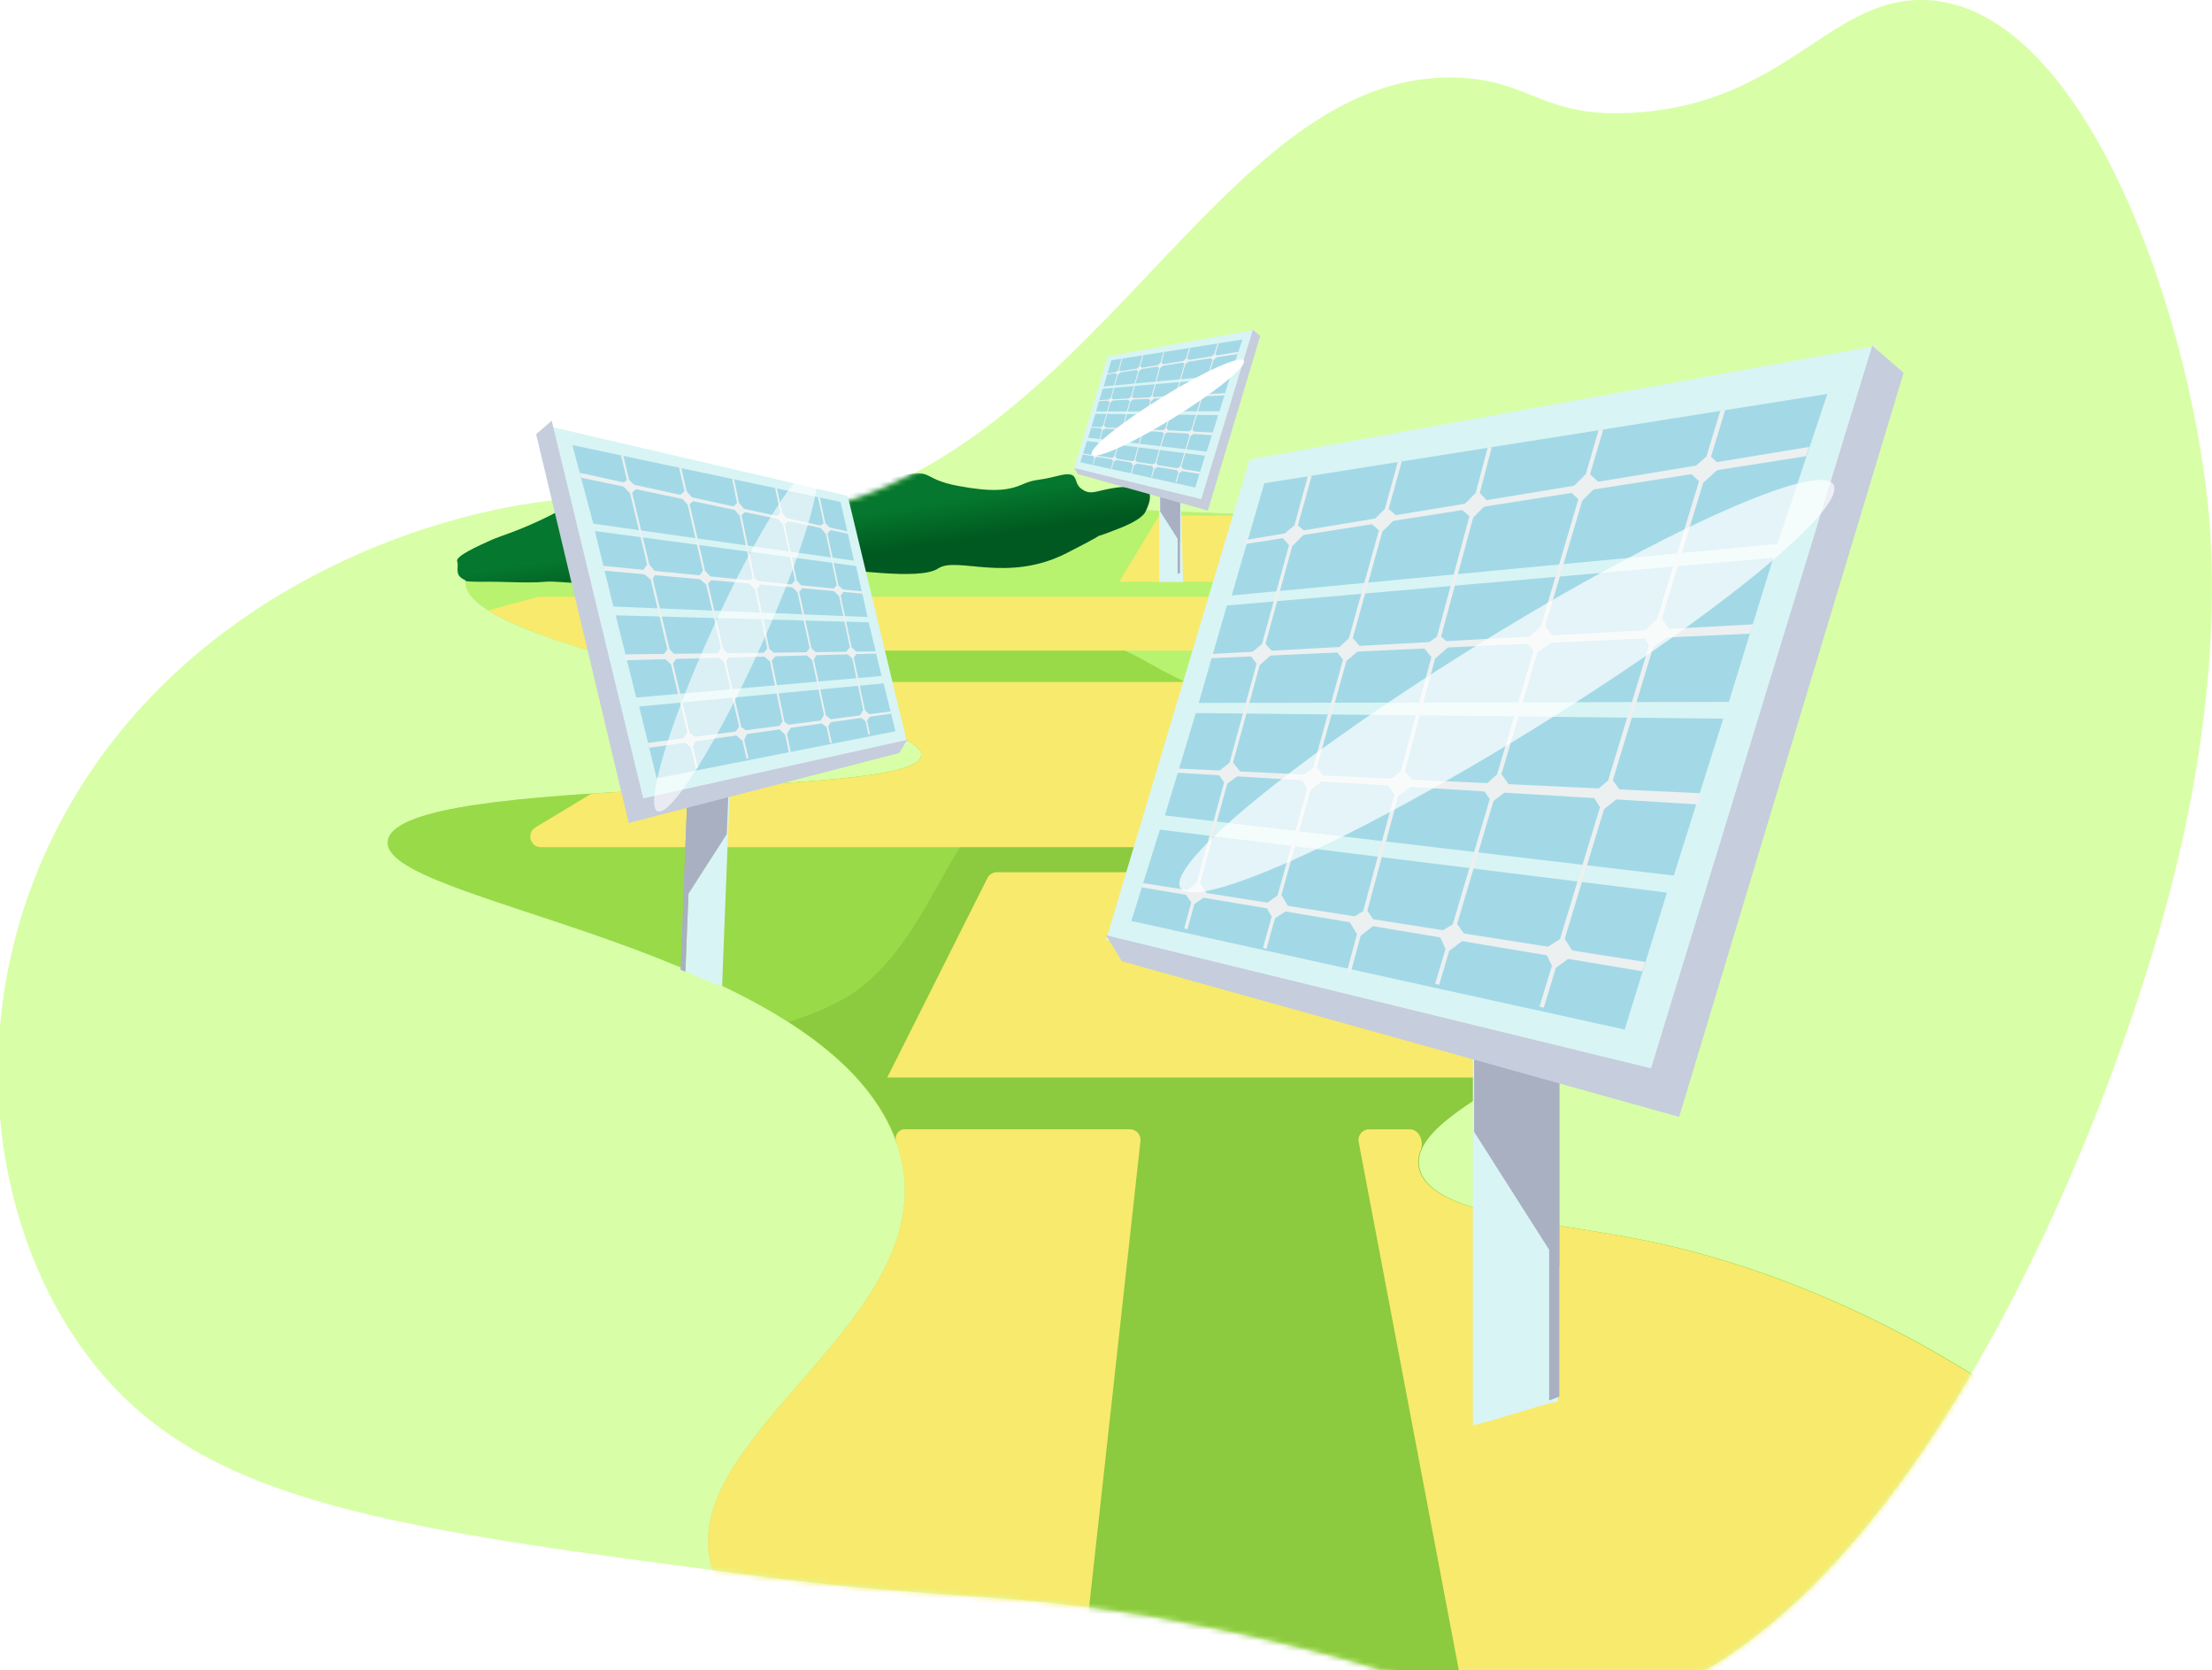 <svg width="416" height="314" viewBox="0 0 416 314" fill="none" xmlns="http://www.w3.org/2000/svg">
<g clip-path="url(#clip0_394_715)">
<path d="M274.343 14.606C228.419 12.655 205.479 89.623 146.164 97.272C126.123 99.852 127.032 91.283 103.149 94.165C75.443 97.513 34.63 113.824 13.038 151.513C-8.089 188.386 -2.561 231.313 17.898 256.763C38.947 282.941 74.04 287.472 144.225 296.54C181.109 301.301 192.198 298.731 229.614 306.44C279.291 316.702 279.472 325.348 297.393 322.619C355.13 313.826 394.31 217.665 407.081 171.402C418.861 128.743 415.973 100.252 414.806 91.146C410.001 53.364 390.277 0.257 361.491 -0.012C344.002 -0.171 335.713 19.285 307.644 21.17C290.216 22.348 288.167 15.192 274.343 14.606Z" fill="#D8FFA7"/>
<mask id="mask0_394_715" style="mask-type:alpha" maskUnits="userSpaceOnUse" x="-1" y="-1" width="417" height="325">
<path d="M274.344 14.606C228.419 12.655 205.479 89.623 146.164 97.272C126.123 99.852 127.032 91.283 103.149 94.165C75.443 97.513 34.63 113.824 13.038 151.513C-8.089 188.386 -2.561 231.313 17.898 256.763C38.947 282.941 74.04 287.472 144.225 296.54C181.109 301.301 192.198 298.731 229.614 306.44C279.291 316.702 279.472 325.348 297.393 322.62C355.13 313.826 394.31 217.665 407.081 171.402C418.861 128.743 415.973 100.252 414.806 91.146C410.001 53.364 390.277 0.257 361.491 -0.012C344.002 -0.171 335.713 19.285 307.644 21.17C290.216 22.348 288.167 15.192 274.344 14.606Z" fill="#8EFF00"/>
</mask>
<g mask="url(#mask0_394_715)">
<path d="M255.641 96.942C182.751 97.044 156.337 86.319 109.229 98.825C89.108 104.167 87.67 107.782 87.574 109.358C86.725 122.863 174.45 133.733 173.252 142.089C172.013 150.793 75.903 145.199 72.974 157.891C70.213 169.868 155.236 177.382 168.542 214.702C180.194 247.39 125.08 269.978 134.176 295.592C152.21 346.381 402.287 351.633 415.701 313.278C422.83 292.897 368.444 245.098 308.836 233.139C291.241 229.608 269.404 228.441 266.938 219.971C263.184 207.086 309.762 196.258 308.367 177.454C307.128 160.773 269.41 155.04 261.289 128.169C259.232 121.371 260.369 117.491 261.759 115.001C268.328 103.247 291.782 102.41 291.463 99.8C291.102 96.84 260.904 96.936 255.635 96.942H255.641Z" fill="#DFDFDF"/>
<path d="M255.631 96.94C182.741 97.043 156.327 86.317 109.22 98.823C89.098 104.165 87.66 107.78 87.564 109.356C86.716 122.861 174.44 133.731 173.243 142.087C172.004 150.791 75.894 145.197 72.964 157.889C70.203 169.866 155.226 177.38 168.533 214.7C180.185 247.388 125.071 269.976 134.166 295.59C152.2 346.379 402.277 351.631 415.692 313.276C422.82 292.896 368.434 245.096 308.826 233.137C291.231 229.606 269.395 228.439 266.928 219.969C263.175 207.084 309.753 196.256 308.357 177.452C307.118 160.771 269.401 155.038 261.28 128.167C259.222 121.369 260.359 117.489 261.749 114.999C268.318 103.245 291.772 102.408 291.453 99.798C291.093 96.838 260.895 96.934 255.625 96.94H255.631Z" fill="#B8F36F"/>
<path d="M308.367 177.451C307.176 161.426 272.328 155.501 262.384 131.24C258.444 131.824 255.412 132.383 250.829 133.304C241.456 135.186 229.558 132.359 216.275 124.78C202.993 117.2 203.751 122.163 191.052 120.882C178.36 119.6 170.792 122.163 164.674 122.163C158.557 122.163 144.432 127.655 138.784 128.882C138.236 129.003 137.262 129.039 135.95 128.997C155.669 133.893 173.8 138.254 173.253 142.08C172.013 150.785 75.903 145.19 72.974 157.883C70.213 169.86 155.236 177.373 168.542 214.693C168.56 214.742 168.572 214.784 168.59 214.832C201.983 213.749 237.119 212.534 271.221 211.204C282.205 201.628 309.444 191.889 308.367 177.439V177.451Z" fill="#99DA49"/>
<path d="M308.958 233.137C291.363 229.606 269.527 228.439 267.06 219.969C263.307 207.084 309.885 196.256 308.489 177.451C308.056 171.634 303.189 167.153 296.687 162.635C267.084 161.27 246.662 154.875 214.575 146.568C179.264 137.43 181.634 168.867 162.799 184.941C159.317 187.912 154.288 190.295 148.332 192.147C157.849 198.217 165.404 205.562 168.665 214.699C180.317 247.388 125.203 269.976 134.298 295.59C150.047 339.936 342.699 349.567 400.249 325.758C405.29 321.457 410.662 316.831 416.167 312.024C420.78 291.006 367.387 244.855 308.958 233.131V233.137Z" fill="#8CCA3F"/>
<path d="M229.559 130.229C229.559 129.121 228.661 128.223 227.553 128.223H146.475C146.171 128.223 145.872 128.306 145.611 128.463C144.336 129.232 144.628 131.161 146.072 131.526C161.446 135.412 173.704 138.929 173.254 142.088C172.53 147.16 139.637 147.38 111.714 149.185C111.393 149.206 111.085 149.303 110.81 149.469L100.705 155.569C98.965 156.619 99.709 159.293 101.741 159.293H227.553C228.661 159.293 229.559 158.395 229.559 157.286V130.229Z" fill="#F8EA6C"/>
<path d="M166.859 202.597C166.859 202.6 166.862 202.602 166.864 202.602H283.423C283.788 202.602 284.146 202.503 284.458 202.314C296.117 195.286 309.098 187.51 308.35 177.451C307.972 172.386 304.235 168.335 298.984 164.388C298.641 164.131 298.224 163.995 297.795 163.995H187.485C186.726 163.995 186.032 164.423 185.692 165.1L166.86 202.595C166.86 202.596 166.859 202.597 166.859 202.597Z" fill="#F8EA6C"/>
<path d="M214.481 214.556C214.612 213.368 213.682 212.33 212.487 212.33H170.132C168.934 212.33 168.143 213.57 168.54 214.7C180.192 247.388 125.078 269.977 134.173 295.591C139.547 310.722 165.514 321.808 199.677 328.91C200.83 329.149 201.941 328.342 202.07 327.171L214.481 214.556Z" fill="#F8EA6C"/>
<path d="M415.692 313.277C422.821 292.897 368.435 245.097 308.827 233.139C291.232 229.607 269.395 228.44 266.929 219.971C266.565 218.718 266.674 217.487 267.169 216.266C267.842 214.605 266.919 212.337 265.127 212.337H257.489C256.231 212.337 255.283 213.481 255.518 214.717L278.596 336.391C278.77 337.309 279.556 337.985 280.49 338.019C345.618 340.41 409.111 332.09 415.692 313.277Z" fill="#F8EA6C"/>
<path d="M253.891 159.29H288.95L286.664 156.156C276.287 149.389 265.273 141.316 261.29 128.214H244.609L253.891 159.284V159.29Z" fill="#F8EA6C"/>
<path d="M239.874 112.214H101.265L92.003 114.7C91.504 115.279 102.359 120.029 110.941 122.326H242.906L239.874 112.214Z" fill="#F8EA6C"/>
<path d="M210.496 109.387H267.06C268.016 108.719 269.033 108.112 270.092 107.552L255.636 96.941H218.003L210.496 109.393V109.387Z" fill="#F8EA6C"/>
<path d="M200.602 103.992C206.54 100.966 206.612 100.767 206.606 100.761C206.612 100.761 206.828 100.785 210.492 99.348C212.742 98.463 214.474 97.519 215.244 96.52C215.394 96.328 215.509 95.901 215.244 95.883C170.741 93.555 146.439 88.941 109.221 98.818C89.514 104.046 87.733 107.625 87.577 109.249C88.497 109.357 89.424 109.4 90.29 109.387C95.235 109.309 99 109.7 102.531 109.387C106.063 109.075 110.773 110.879 123.243 107.932C135.713 104.984 133.126 107.817 135.484 107.926C137.843 108.034 149.609 106.879 154.554 106.879C159.498 106.879 172.913 109.231 176.444 106.879C179.975 104.527 189.389 109.706 200.608 103.992H200.602Z" fill="url(#paint0_linear_394_715)"/>
<path d="M215.4 96.238C215.4 96.238 217.867 91.817 214.492 91.817C211.117 91.817 212.296 91.269 209.078 91.817C205.86 92.364 205.078 93.152 203.351 91.895C201.625 90.638 203.273 88.364 198.96 89.465C194.647 90.565 194.923 89.934 192.192 91.113C189.461 92.292 186.405 92.526 180.125 91.347C173.845 90.168 175.259 88.412 170.867 89.176C166.476 89.94 165.766 90.722 165.766 90.722C165.766 90.722 163.336 90.096 160.431 90.018C157.525 89.94 158.06 89.537 154.932 88.995C151.804 88.454 153.531 87.197 148.586 88.532C143.641 89.868 142.781 90.571 135.406 90.415C128.031 90.258 129.523 89.471 122.226 90.102C114.929 90.734 111.555 91.57 109.828 92.875C108.102 94.181 106.219 95.672 101.509 97.868C96.799 100.064 94.055 100.774 92.173 101.634C90.29 102.494 85.658 104.521 85.977 105.508C86.295 106.494 85.64 107.709 86.602 108.54C87.565 109.37 88.569 109.352 88.569 109.352C88.569 109.352 93.664 107.439 95.626 107.048C97.587 106.657 215.4 96.238 215.4 96.238Z" fill="url(#paint1_linear_394_715)"/>
</g>
<path d="M277 193H293V263.5C288.5 264.5 282.484 266.671 277 268V193Z" fill="#D9F4F5"/>
<path d="M277.232 192.889H293.259V237.996L277.232 212.814V192.889Z" fill="#A8B0C1"/>
<path d="M291.342 192.889H293.256V262.583C292.621 262.832 291.981 263.072 291.342 263.312V192.889Z" fill="#A8B0C1"/>
<path d="M235 86.408L353 65L310.869 202L208 176.741L235 86.408Z" fill="#D9F4F5"/>
<path d="M352.107 65L358 70.097L315.792 210L211.002 180.749L208 175.841L310.508 200.874L352.107 65Z" fill="#C6CDDC"/>
<path d="M237.773 90.857L231.637 111.962L334.252 102.249L343.662 74.065L237.773 90.857Z" fill="#A3D9E6"/>
<path d="M230.731 113.852L225.434 132.17L325.134 131.977L333.498 104.896L230.731 113.852Z" fill="#A3D9E6"/>
<path d="M224.894 134.068L219.078 153.315L314.781 164.624L324.091 135.125L224.894 134.068Z" fill="#A3D9E6"/>
<path d="M218.134 155.985L212.762 173.164L305.549 193.579L313.496 167.828L218.134 155.985Z" fill="#A3D9E6"/>
<path d="M240.971 100.883L243.442 98.762L245.955 89.559L246.689 89.443L244.088 98.779L245.605 100.11L243.015 102.706L237.99 121.079L239.516 122.759L236.909 125.031L231.89 143.375L233.48 145.381L230.799 147.357L225.709 165.961L227.128 168.264L224.615 169.971L223.312 174.729L222.704 174.56L224.043 169.668L222.701 167.79L225.039 166.023L230.221 147.082L228.909 145.236L231.226 143.413L236.322 124.786L234.997 123.008L237.333 121.085L242.423 102.489L240.971 100.883Z" fill="#ECF0F1"/>
<path d="M257.769 98.347L260.45 95.663L262.886 86.862L263.623 86.759L261.152 95.686L262.791 97.135L259.967 99.962L254.408 119.977L256.059 121.855L253.211 124.282L247.665 144.267L249.271 146.338L246.459 148.604L240.992 168.29L242.533 170.874L239.777 172.657L238.177 178.42L237.52 178.24L239.158 172.329L237.848 170.092L240.263 168.359L245.831 148.305L244.563 146.163L246.942 144.305L252.577 124.012L251.205 122.335L253.694 119.983L259.321 99.722L257.769 98.347Z" fill="#ECF0F1"/>
<path d="M274.648 95.576L277.531 92.672L279.777 84.196L280.559 84.071L278.295 92.699L279.951 94.397L277.051 97.321L271.018 119.692L272.826 121.268L269.886 123.848L264.215 144.989L266.111 147.303L262.956 149.671L257.146 171.262L258.793 173.662L255.875 175.984L254.023 182.876L253.303 182.681L255.199 175.626L253.59 172.992L256.354 171.339L262.271 149.348L260.597 147.253L263.433 145.031L269.193 123.558L267.622 121.585L270.245 119.7L276.348 97.064L274.648 95.576Z" fill="#ECF0F1"/>
<path d="M295.111 92.261L298.234 89.144L300.625 80.892L301.517 80.75L299.031 89.171L300.853 90.85L297.564 94.133L290.595 117.725L292.483 120.258L289.12 122.705L282.37 145.547L284.163 148.089L280.88 150.581L274.035 173.733L275.846 176.263L272.539 178.802L270.655 185.182L269.908 184.972L271.846 178.42L270.501 175.431L273.206 173.813L280.178 150.231L278.711 148.136L281.55 145.591L288.406 122.394L286.794 120.459L289.783 117.734L296.838 93.855L295.111 92.261Z" fill="#ECF0F1"/>
<path d="M317.634 88.7L320.92 85.837L323.524 77.26L324.434 77.129L321.782 85.867L323.726 87.678L320.312 90.774L312.546 116.285L314.481 119.135L310.908 121.68L303.314 146.705L305.207 149.333L301.664 152.139L294.268 176.498L296.099 179.425L292.609 181.967L290.327 189.478L289.527 189.253L291.865 181.552L290.333 178.518L293.373 176.583L300.908 151.763L299.349 149.333L302.428 146.755L310.14 121.34L308.807 119.138L311.672 116.293L319.533 90.478L317.634 88.7Z" fill="#ECF0F1"/>
<path d="M234.229 101.523L340.267 84.022L339.672 85.772L233.986 102.326L234.229 101.523Z" fill="#ECF0F1"/>
<path d="M227.805 122.966L329.683 117.387L329.087 119.138L227.562 123.769L227.805 122.966Z" fill="#ECF0F1"/>
<path d="M221.525 144.506L319.963 149.156L319.311 151.25L221.291 145.283L221.525 144.506Z" fill="#ECF0F1"/>
<path d="M214.948 166.042L309.451 180.877L308.853 182.628L214.705 166.845L214.948 166.042Z" fill="#ECF0F1"/>
<g opacity="0.7" filter="url(#filter0_f_394_715)">
<ellipse cx="283.389" cy="129.015" rx="72.171" ry="9.497" transform="rotate(-31.711 283.389 129.015)" fill="white"/>
</g>
<path d="M137.322 146.475L130.328 146.201L128.905 182.549C131.126 183.691 133.427 184.66 135.797 185.445L137.322 146.475Z" fill="#D9F4F5"/>
<path d="M137.09 146.509L129.403 146.208L128.488 169.585L136.686 156.835L137.09 146.509Z" fill="#A8B0C1"/>
<path d="M130.322 146.244L129.404 146.208L127.991 182.328C128.29 182.469 128.592 182.605 128.894 182.741L130.322 146.244Z" fill="#A8B0C1"/>
<path d="M159.425 93.236L102.93 80.078L120.517 150.82L170.644 139.866L159.425 93.236Z" fill="#D9F4F5"/>
<path d="M103.759 79.111L100.829 81.634L118.244 154.735L169.096 141.583L170.635 139.103L120.962 150.117L103.759 79.111Z" fill="#C6CDDC"/>
<path d="M158.083 94.37L160.599 105.423L111.578 98.463L107.636 83.68L158.083 94.37Z" fill="#A3D9E6"/>
<path d="M160.992 106.42L163.162 116.013L115.346 114.042L111.884 99.85L160.992 106.42Z" fill="#A3D9E6"/>
<path d="M163.384 117.007L165.783 127.091L119.652 131.156L115.785 115.693L163.384 117.007Z" fill="#A3D9E6"/>
<path d="M166.181 128.492L168.409 137.496L123.491 146.334L120.202 132.84L166.181 128.492Z" fill="#A3D9E6"/>
<path d="M156.345 99.507L155.203 98.361L154.184 93.544L153.834 93.471L154.893 98.358L154.138 99.019L155.328 100.413L157.365 110.029L156.599 110.871L157.804 112.098L159.839 121.699L159.035 122.709L160.281 123.783L162.345 133.52L161.618 134.687L162.788 135.619L163.317 138.109L163.612 138.033L163.069 135.473L163.751 134.524L162.665 133.565L160.564 123.651L161.231 122.719L160.157 121.731L158.09 111.982L158.761 111.085L157.68 110.045L155.616 100.312L156.345 99.507Z" fill="#ECF0F1"/>
<path d="M148.34 97.877L147.109 96.435L146.119 91.829L145.767 91.761L146.771 96.434L145.956 97.155L147.253 98.672L149.513 109.15L148.683 110.092L150 111.403L152.255 121.865L151.443 122.908L152.745 124.135L154.968 134.44L154.177 135.75L155.462 136.726L156.113 139.743L156.432 139.662L155.766 136.568L156.439 135.433L155.316 134.489L153.053 123.992L153.704 122.906L152.601 121.898L150.309 111.275L151.001 110.432L149.855 109.166L147.568 98.56L148.34 97.877Z" fill="#ECF0F1"/>
<path d="M140.3 96.124L138.977 94.565L138.071 90.13L137.699 90.051L138.609 94.565L137.781 95.414L139.113 96.984L141.552 108.69L140.653 109.473L142.011 110.866L144.302 121.929L143.346 123.092L144.811 124.379L147.16 135.678L146.321 136.89L147.674 138.149L148.422 141.755L148.772 141.668L148.005 137.976L148.83 136.641L147.538 135.732L145.146 124.224L145.991 123.17L144.676 121.965L142.349 110.729L143.142 109.735L141.923 108.71L139.455 96.863L140.3 96.124Z" fill="#ECF0F1"/>
<path d="M130.554 94.022L129.119 92.348L128.139 88.027L127.714 87.936L128.736 92.347L127.828 93.183L129.339 94.946L132.203 107.303L131.246 108.581L132.81 109.912L135.584 121.877L134.672 123.161L136.196 124.514L139.01 136.641L138.09 137.918L139.624 139.296L140.399 142.638L140.761 142.543L139.965 139.111L140.671 137.587L139.406 136.698L136.54 124.346L137.286 123.288L135.976 121.915L133.158 109.764L133.971 108.792L132.592 107.323L129.693 94.816L130.554 94.022Z" fill="#ECF0F1"/>
<path d="M119.824 91.754L118.306 90.208L117.231 85.714L116.797 85.629L117.892 90.208L116.923 91.109L118.497 92.778L121.704 106.145L120.719 107.586L122.381 108.972L125.516 122.084L124.554 123.411L126.197 124.931L129.25 137.694L128.312 139.177L129.935 140.56L130.877 144.495L131.265 144.394L130.3 140.359L131.096 138.815L129.677 137.755L126.567 124.75L127.364 123.521L125.939 122.127L122.756 108.81L123.44 107.694L122.123 106.166L118.877 92.639L119.824 91.754Z" fill="#ECF0F1"/>
<path d="M159.56 99.965L109.055 88.904L109.306 89.823L159.66 100.386L159.56 99.965Z" fill="#ECF0F1"/>
<path d="M162.206 111.198L113.455 106.395L113.705 107.313L162.306 111.619L162.206 111.198Z" fill="#ECF0F1"/>
<path d="M164.782 122.479L117.474 123.041L117.744 124.139L164.879 122.886L164.782 122.479Z" fill="#ECF0F1"/>
<path d="M167.499 133.764L121.871 139.679L122.123 140.597L167.599 134.185L167.499 133.764Z" fill="#ECF0F1"/>
<g opacity="0.6" filter="url(#filter1_f_394_715)">
<ellipse cx="35.435" cy="4.827" rx="35.435" ry="4.827" transform="matrix(0.414 -0.911 -0.937 -0.35 128.215 154.243)" fill="white"/>
</g>
<path d="M218 91.429H222L222.5 109.429C221 109.429 219.5 109.429 218 109.429V91.429Z" fill="#D9F4F5"/>
<path d="M218.189 91.508H221.922V102.013L218.189 96.148V91.508Z" fill="#A8B0C1"/>
<path d="M221.475 91.508H221.92V107.738C221.773 107.796 221.624 107.852 221.475 107.908V91.508Z" fill="#A8B0C1"/>
<path d="M208.331 67.001L236 62L226.121 94L202 88.1L208.331 67.001Z" fill="#D9F4F5"/>
<path d="M235.625 62L237 63.195L227.151 96L202.7 89.141L202 87.99L225.919 93.86L235.625 62Z" fill="#C6CDDC"/>
<path d="M208.999 67.746L207.57 72.661L231.468 70.399L233.659 63.836L208.999 67.746Z" fill="#A3D9E6"/>
<path d="M207.361 73.102L206.127 77.367L229.345 77.322L231.293 71.016L207.361 73.102Z" fill="#A3D9E6"/>
<path d="M206.001 77.81L204.646 82.292L226.934 84.926L229.102 78.056L206.001 77.81Z" fill="#A3D9E6"/>
<path d="M204.427 82.914L203.176 86.914L224.784 91.668L226.635 85.672L204.427 82.914Z" fill="#A3D9E6"/>
<path d="M209.745 70.081L210.32 69.587L210.906 67.444L211.077 67.417L210.471 69.591L210.824 69.901L210.221 70.505L209.051 74.784L209.406 75.176L208.799 75.705L207.63 79.977L208.001 80.444L207.376 80.904L206.191 85.237L206.521 85.773L205.936 86.17L205.632 87.278L205.491 87.239L205.803 86.1L205.49 85.662L206.035 85.251L207.242 80.84L206.936 80.41L207.475 79.986L208.662 75.648L208.354 75.234L208.898 74.786L210.083 70.455L209.745 70.081Z" fill="#ECF0F1"/>
<path d="M213.657 69.491L214.281 68.865L214.849 66.816L215.02 66.792L214.445 68.871L214.827 69.208L214.169 69.867L212.874 74.528L213.259 74.965L212.596 75.53L211.304 80.184L211.678 80.667L211.023 81.195L209.75 85.779L210.109 86.381L209.467 86.796L209.095 88.138L208.941 88.096L209.323 86.72L209.018 86.199L209.58 85.795L210.877 81.125L210.582 80.626L211.136 80.194L212.448 75.468L212.129 75.077L212.708 74.529L214.019 69.811L213.657 69.491Z" fill="#ECF0F1"/>
<path d="M217.588 68.845L218.259 68.169L218.783 66.195L218.965 66.166L218.437 68.175L218.823 68.571L218.148 69.252L216.743 74.461L217.164 74.828L216.479 75.429L215.158 80.353L215.6 80.892L214.865 81.443L213.512 86.471L213.896 87.03L213.216 87.571L212.785 89.176L212.617 89.13L213.059 87.487L212.684 86.874L213.328 86.489L214.706 81.368L214.316 80.88L214.976 80.362L216.318 75.362L215.952 74.902L216.563 74.463L217.984 69.192L217.588 68.845Z" fill="#ECF0F1"/>
<path d="M222.354 68.073L223.081 67.347L223.638 65.426L223.845 65.393L223.267 67.354L223.691 67.745L222.925 68.509L221.302 74.003L221.742 74.593L220.958 75.163L219.387 80.483L219.804 81.075L219.039 81.655L217.446 87.047L217.867 87.636L217.097 88.227L216.658 89.713L216.484 89.664L216.936 88.138L216.622 87.442L217.252 87.065L218.876 81.574L218.534 81.086L219.195 80.493L220.792 75.091L220.417 74.64L221.113 74.005L222.756 68.445L222.354 68.073Z" fill="#ECF0F1"/>
<path d="M227.6 67.244L228.365 66.577L228.972 64.58L229.184 64.549L228.566 66.584L229.019 67.006L228.224 67.727L226.415 73.668L226.866 74.332L226.034 74.924L224.265 80.752L224.706 81.364L223.881 82.018L222.159 87.691L222.585 88.372L221.772 88.964L221.241 90.713L221.055 90.661L221.599 88.868L221.242 88.161L221.95 87.71L223.705 81.93L223.342 81.364L224.059 80.764L225.855 74.845L225.545 74.332L226.212 73.67L228.042 67.658L227.6 67.244Z" fill="#ECF0F1"/>
<path d="M208.176 70.23L232.87 66.154L232.731 66.562L208.119 70.417L208.176 70.23Z" fill="#ECF0F1"/>
<path d="M206.68 75.224L230.405 73.924L230.266 74.332L206.623 75.411L206.68 75.224Z" fill="#ECF0F1"/>
<path d="M205.217 80.24L228.141 81.323L227.989 81.811L205.162 80.421L205.217 80.24Z" fill="#ECF0F1"/>
<path d="M203.686 85.255L225.694 88.71L225.554 89.118L203.629 85.442L203.686 85.255Z" fill="#ECF0F1"/>
<g filter="url(#filter2_f_394_715)">
<ellipse cx="219.625" cy="76.632" rx="16.807" ry="2.212" transform="rotate(-31.711 219.625 76.632)" fill="white"/>
</g>
</g>
<defs>
<filter id="filter0_f_394_715" x="200.785" y="69.221" width="165.207" height="119.588" filterUnits="userSpaceOnUse" color-interpolation-filters="sRGB">
<feFlood flood-opacity="0" result="BackgroundImageFix"/>
<feBlend mode="normal" in="SourceGraphic" in2="BackgroundImageFix" result="shape"/>
<feGaussianBlur stdDeviation="10.5" result="effect1_foregroundBlur_394_715"/>
</filter>
<filter id="filter1_f_394_715" x="102.006" y="66.984" width="72.678" height="106.617" filterUnits="userSpaceOnUse" color-interpolation-filters="sRGB">
<feFlood flood-opacity="0" result="BackgroundImageFix"/>
<feBlend mode="normal" in="SourceGraphic" in2="BackgroundImageFix" result="shape"/>
<feGaussianBlur stdDeviation="10.5" result="effect1_foregroundBlur_394_715"/>
</filter>
<filter id="filter2_f_394_715" x="184.279" y="46.598" width="70.691" height="60.069" filterUnits="userSpaceOnUse" color-interpolation-filters="sRGB">
<feFlood flood-opacity="0" result="BackgroundImageFix"/>
<feBlend mode="normal" in="SourceGraphic" in2="BackgroundImageFix" result="shape"/>
<feGaussianBlur stdDeviation="10.5" result="effect1_foregroundBlur_394_715"/>
</filter>
<linearGradient id="paint0_linear_394_715" x1="185.201" y1="89.365" x2="188.191" y2="109.3" gradientUnits="userSpaceOnUse">
<stop offset="0.188" stop-color="#05772E"/>
<stop offset="0.57" stop-color="#005920"/>
</linearGradient>
<linearGradient id="paint1_linear_394_715" x1="185.201" y1="89.365" x2="188.191" y2="109.3" gradientUnits="userSpaceOnUse">
<stop offset="0.188" stop-color="#05772E"/>
<stop offset="0.57" stop-color="#005920"/>
</linearGradient>
<clipPath id="clip0_394_715">
<rect width="416" height="314" fill="white"/>
</clipPath>
</defs>
</svg>
